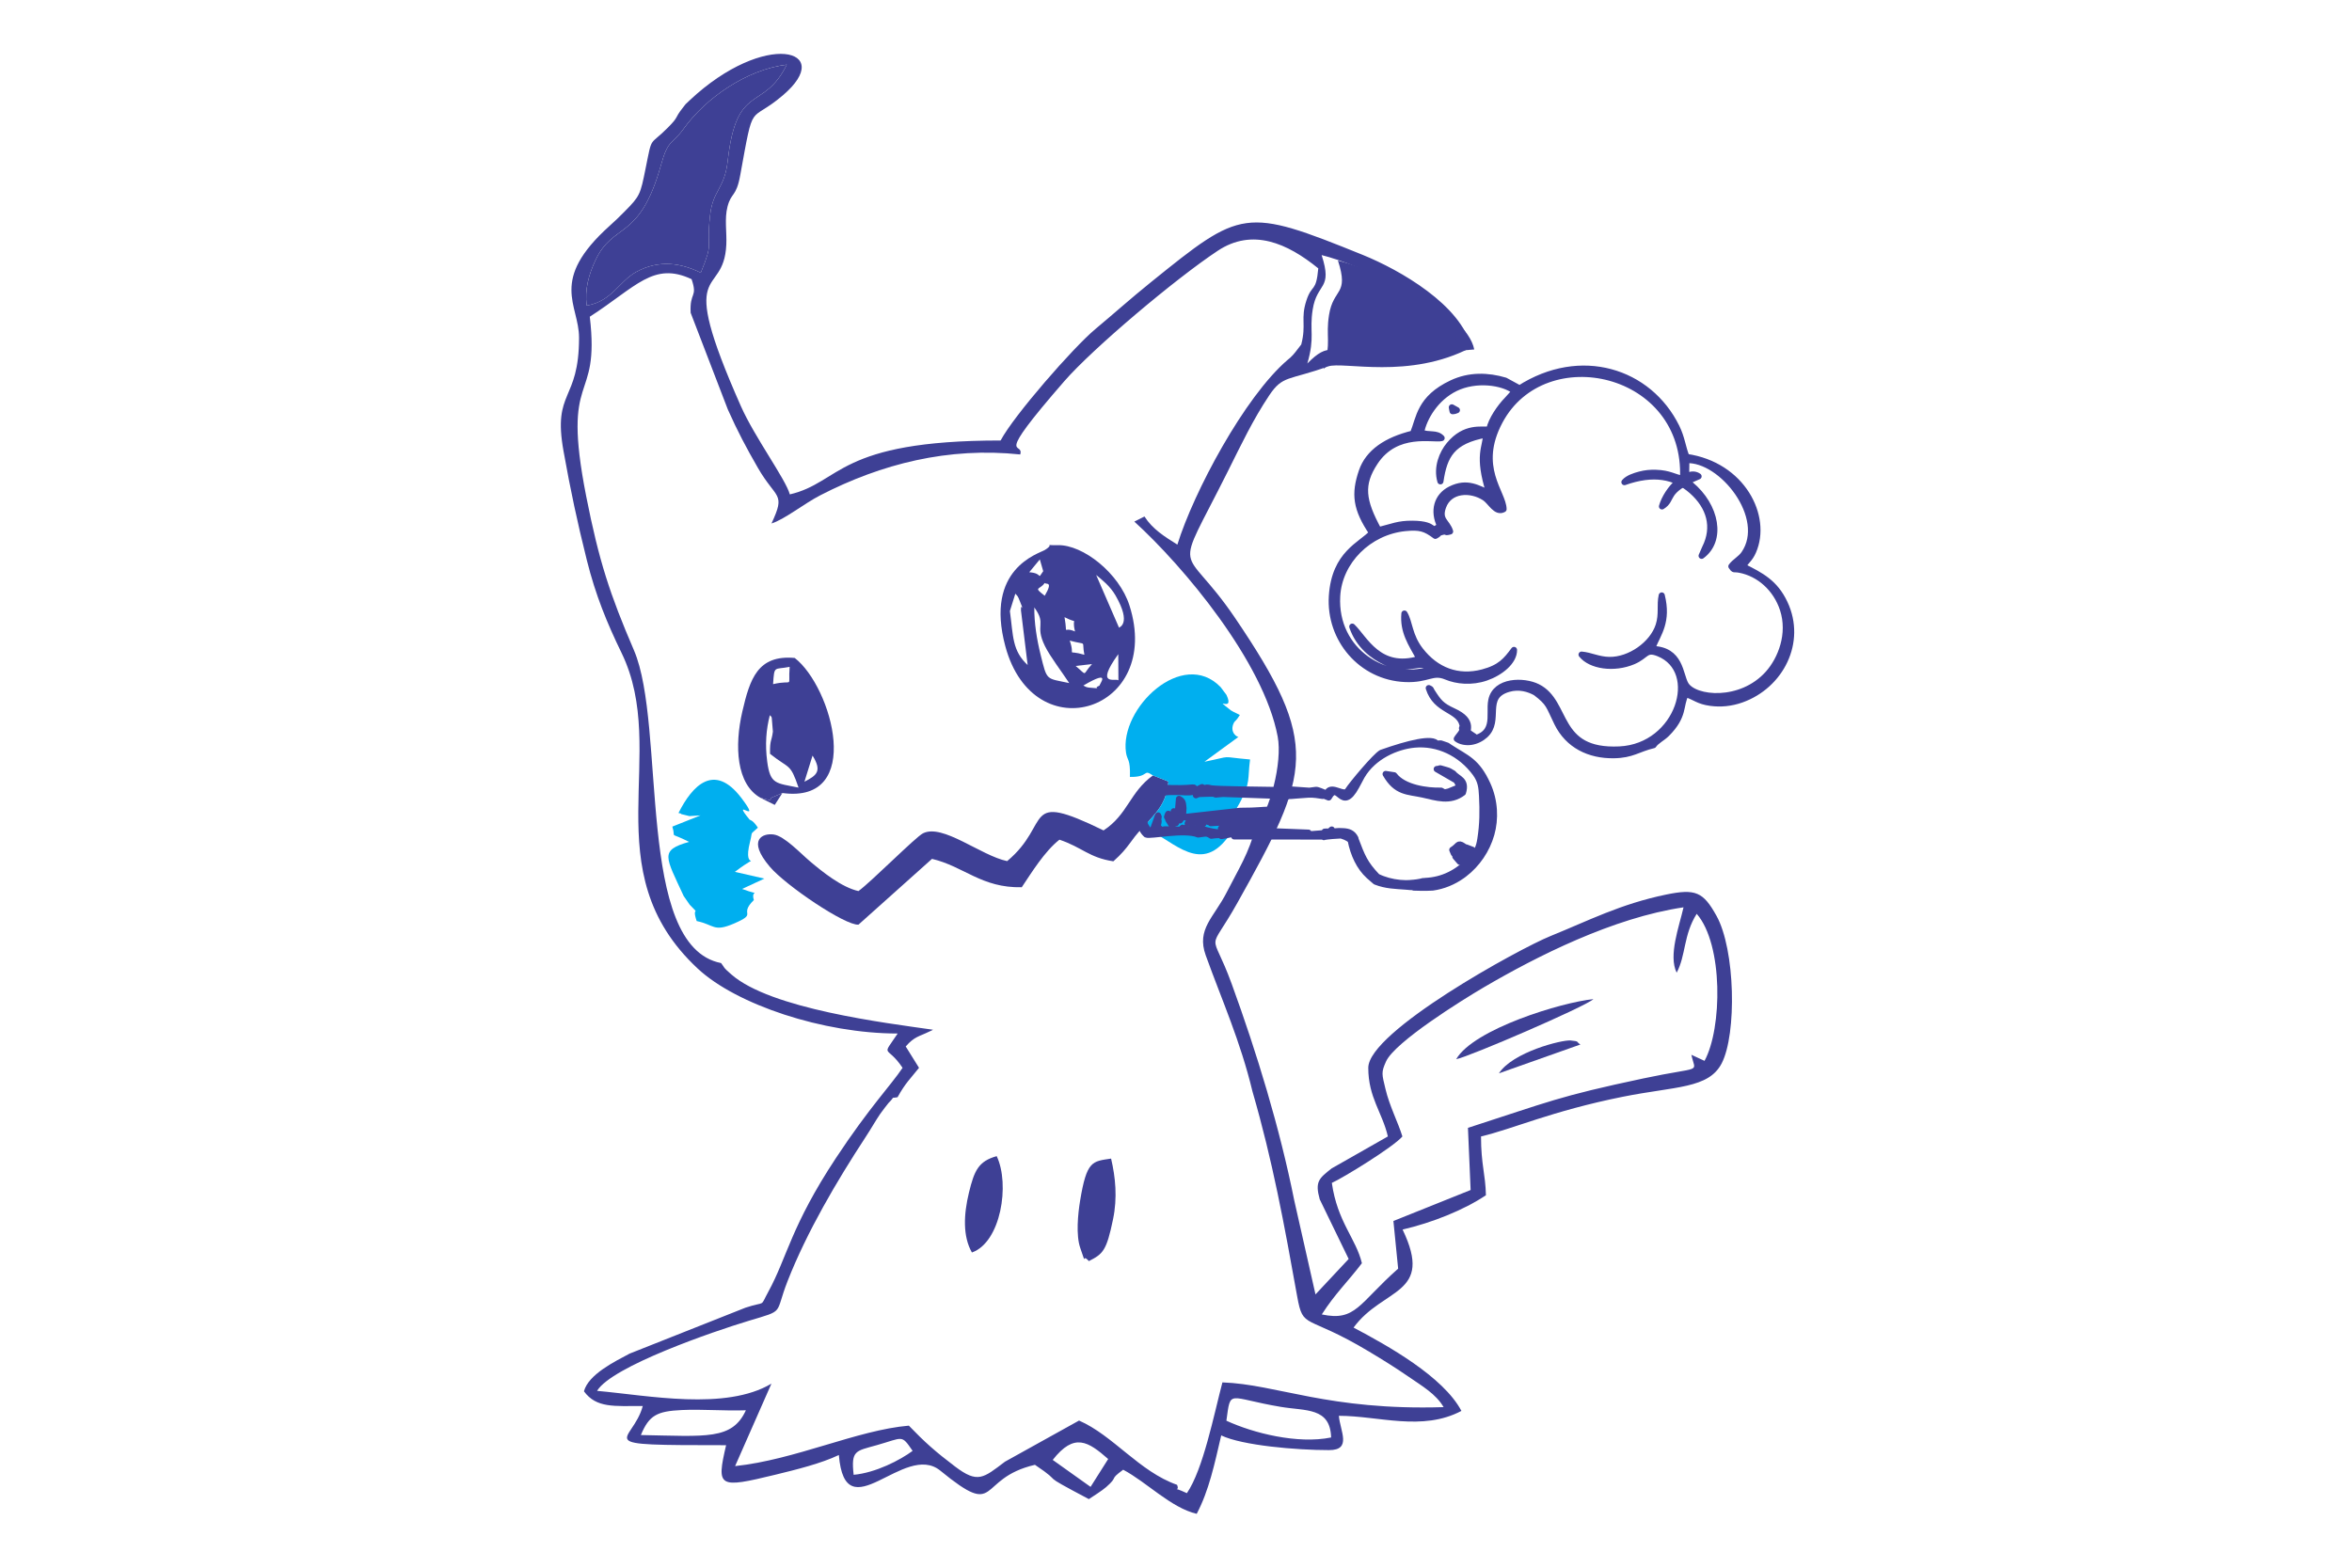 <?xml version="1.0" encoding="UTF-8"?>
<!DOCTYPE svg PUBLIC "-//W3C//DTD SVG 1.1//EN" "http://www.w3.org/Graphics/SVG/1.1/DTD/svg11.dtd">
<!-- Creator: CorelDRAW 2017 -->
<svg xmlns="http://www.w3.org/2000/svg" xml:space="preserve" width="50.8mm" height="33.867mm" version="1.1" style="shape-rendering:geometricPrecision; text-rendering:geometricPrecision; image-rendering:optimizeQuality; fill-rule:evenodd; clip-rule:evenodd"
viewBox="0 0 5079.98 3386.66"
 xmlns:xlink="http://www.w3.org/1999/xlink">
 <defs>
  <style type="text/css">
   <![CDATA[
    .str3 {stroke:#3E4095;stroke-width:13.22;stroke-linecap:round;stroke-linejoin:round;stroke-miterlimit:22.926}
    .str2 {stroke:#3E4095;stroke-width:13.22;stroke-linecap:round;stroke-linejoin:round;stroke-miterlimit:22.926}
    .str1 {stroke:#3E4095;stroke-width:13.22;stroke-linecap:round;stroke-linejoin:round;stroke-miterlimit:22.926}
    .str0 {stroke:#3E4095;stroke-width:13.22;stroke-linecap:round;stroke-linejoin:round;stroke-miterlimit:22.926}
    .str4 {stroke:#3E4095;stroke-width:13.44;stroke-linecap:round;stroke-linejoin:round;stroke-miterlimit:22.926}
    .str6 {stroke:#3E4095;stroke-width:13.44;stroke-linecap:round;stroke-linejoin:round;stroke-miterlimit:22.926}
    .str5 {stroke:#3E4095;stroke-width:13.44;stroke-linecap:round;stroke-linejoin:round;stroke-miterlimit:22.926}
    .str7 {stroke:#3E4095;stroke-width:13.44;stroke-linecap:round;stroke-linejoin:round;stroke-miterlimit:22.926}
    .fil0 {fill:none}
    .fil2 {fill:#00AFEF}
    .fil1 {fill:#3E4095}
    .fil3 {fill:#3E4095;fill-rule:nonzero}
   ]]>
  </style>
 </defs>
 <g id="Capa_x0020_1">
  <rect class="fil0" x="-0" width="5079.99" height="3386.66"/>
  <g id="_2254316693360">
   <g>
    <g>
     <g>
      <path class="fil0 str0" d="M3589.66 1093.99c10.07,-36.44 54.83,-82.74 79.04,-64.96 -77.19,32.06 -52.79,48.96 -79.04,64.96z"/>
      <path id="1" class="fil1" d="M3589.66 1093.99c10.07,-36.44 54.83,-82.74 79.04,-64.96 -77.19,32.06 -52.79,48.96 -79.04,64.96z"/>
     </g>
     <g>
      <path class="fil0 str1" d="M3216.65 927.69c4.05,-20.32 22.76,-47.84 38.73,-64.15l15.08 -16.7c0.89,-0.55 0.74,-1.31 1.02,-2 -25.94,-20.03 -84.03,-27.64 -128.12,-6.11 -42.92,20.96 -68.05,64.07 -74.13,95.59 17.59,7.16 33.14,-0.24 44.44,12 -17.98,4.57 -97.86,-17.81 -143.94,52.04 -31.97,48.46 -27.21,82.82 7.71,146.95 30.07,-7.49 42.48,-14.13 73.47,-13.87 56.76,0.48 34.14,22.42 59.55,4.87 -15.89,-32.37 -7.03,-64.47 22.27,-79.25 37.03,-18.68 60.58,-0.93 83.95,8.07 -26.45,-82.75 -7.18,-98.71 -7.01,-126.28 -73.85,13.43 -90.42,45.43 -98.58,100.95 -8.81,-30.35 4.08,-60.84 19.03,-78.81 34.33,-41.24 70.25,-31.21 86.53,-33.3zm354.67 682.07c-34.21,8.23 -45.85,21.14 -85.82,21.7 -52.66,0.74 -98.51,-21.23 -122.23,-69.57 -18.68,-38.08 -16.31,-42.72 -46.37,-65.62 -14.38,-7.98 -35.53,-14.96 -59.18,-7.9 -56.54,16.87 -15.07,67.73 -49.93,99.59 -8.05,7.36 -19.18,13.14 -31.12,14.78 -10.04,1.38 -22.44,-0.58 -30.23,-6.72 6.34,-10.37 15.92,-15.63 12.25,-30.63 -8.34,-34.08 -56.94,-28.5 -72.77,-78.9 7.04,3.95 1.68,-0.57 7.05,7.82 14.43,22.53 20.22,30.16 46.08,42 47.09,21.57 29.01,43.76 24.91,62.69 73.63,-6.8 50.32,-53.83 57.14,-86.45 8.99,-43.05 69.95,-43.57 100.01,-28.46 67.05,33.71 36.93,141.64 176.81,134.96 128.17,-6.12 178.19,-170.13 84.35,-207.62 -28.25,-11.28 -25.51,4.99 -54.81,17.37 -41.65,17.61 -92.15,9.94 -111.5,-14.62 19.38,1.63 36.28,11.09 59.73,11.51 44.66,0.79 93.65,-33.88 106.74,-74.5 7.97,-24.7 1.91,-44.05 6.69,-64.81 14.15,56.3 -7.94,82.39 -19.46,110.9 -0.26,0.64 -0.61,1.8 -0.81,2.34 -0.21,0.54 -0.56,1.58 -0.8,2.38 62.56,1.14 59.97,55.43 72.75,76.86 19.02,31.89 119.29,42.13 178.05,-23.53 27.66,-30.9 49.46,-85.77 32.01,-139.11 -14.62,-44.67 -50.85,-77.47 -93.88,-85.52 -13.28,-2.48 -10.87,2.35 -17.46,-7.19 7.06,-10.02 19.72,-15.89 27.42,-27.04 53.76,-77.8 -47.8,-206.34 -124.94,-202.53 1.16,16.65 -3.93,41.69 9.06,52.44 57.03,47.17 69.5,121.27 24.19,154.33l7.26 -16.65c23,-45.47 10.09,-89.56 -28.36,-123.59 -36.72,-32.49 -83.24,-41 -145.62,-18.93 7.21,-8.7 22.2,-13.52 33.22,-16.39 11.76,-3.06 22.1,-4.09 34.5,-3.73 30.18,0.87 39.52,9.96 58.93,12.92 10.84,-235.56 -299.51,-305.01 -395.91,-124.41 -53.15,99.57 7.82,154.49 8.22,190.04 -16.5,9.24 -27.7,-16.22 -40.59,-24.67 -30.56,-20.03 -76.76,-18 -90.1,19.61 -10.33,29.09 8.68,31.79 15.24,53.17 -16,4.22 -2.31,-2.55 -16.57,0.85 -11.32,2.69 -4.42,2.91 -15.31,8.65 -21.47,-16.05 -33.04,-20 -65.2,-16.78 -78.38,7.87 -142.65,71.31 -146.84,147.1 -6.61,119.79 106.42,188.6 201.75,157.99 -17.81,-25.21 -45.39,8.81 -96.74,-15.25 -27.33,-12.81 -58.7,-36.25 -72.39,-76.93 26.57,25.38 57.52,96.41 145.46,69.58 -18.67,-33.67 -36.3,-58.95 -32.84,-97.83 11.43,18.41 9.96,47.8 34.48,79.4 33.76,43.52 80.92,61.8 134.52,47.7 37.9,-9.98 50.66,-25.54 67.68,-48.52 0.37,25.26 -29.52,49.19 -60.36,59.84 -31.3,10.8 -63.44,7.34 -86.01,-2.13 -29.95,-12.58 -39.35,7.18 -88.47,5.11 -95.23,-4.02 -164.54,-86.51 -158.49,-179.35 5.99,-92.08 63.45,-110.43 86.8,-136.39 -35.01,-51.75 -38.86,-84.03 -22.14,-132.92 14,-40.93 52.91,-67.53 110.47,-81.52 13.98,-33.65 13.89,-75.95 83.95,-108.99 37.87,-17.87 77.96,-16.58 115.25,-5.52l26.62 14.49c0.56,0.38 1.58,1.02 2.04,1.33 0.47,0.31 1.36,0.92 2.07,1.33 131.8,-84.59 279.45,-37.75 339.17,83.09 11.96,24.21 13.12,43.8 21.65,64.65 120.61,17.38 177.01,128.81 143.89,204.26 -7.45,16.97 -14.61,19.3 -21.96,32.36 38.74,19.51 69.05,34.65 90.06,79.26 39.61,84.09 -8.57,178.15 -93.24,208.27 -22.86,8.13 -45.19,9.96 -66.37,7.15 -26.68,-3.53 -32.89,-11.99 -53.9,-19.13 -13.22,25.58 -2.08,46.81 -41.13,85.95 -8.98,9 -22.93,15.67 -28.62,24.58z"/>
      <path id="1" class="fil1" d="M3216.65 927.69c4.05,-20.32 22.76,-47.84 38.73,-64.15l15.08 -16.7c0.89,-0.55 0.74,-1.31 1.02,-2 -25.94,-20.03 -84.03,-27.64 -128.12,-6.11 -42.92,20.96 -68.05,64.07 -74.13,95.59 17.59,7.16 33.14,-0.24 44.44,12 -17.98,4.57 -97.86,-17.81 -143.94,52.04 -31.97,48.46 -27.21,82.82 7.71,146.95 30.07,-7.49 42.48,-14.13 73.47,-13.87 56.76,0.48 34.14,22.42 59.55,4.87 -15.89,-32.37 -7.03,-64.47 22.27,-79.25 37.03,-18.68 60.58,-0.93 83.95,8.07 -26.45,-82.75 -7.18,-98.71 -7.01,-126.28 -73.85,13.43 -90.42,45.43 -98.58,100.95 -8.81,-30.35 4.08,-60.84 19.03,-78.81 34.33,-41.24 70.25,-31.21 86.53,-33.3zm354.67 682.07c-34.21,8.23 -45.85,21.14 -85.82,21.7 -52.66,0.74 -98.51,-21.23 -122.23,-69.57 -18.68,-38.08 -16.31,-42.72 -46.37,-65.62 -14.38,-7.98 -35.53,-14.96 -59.18,-7.9 -56.54,16.87 -15.07,67.73 -49.93,99.59 -8.05,7.36 -19.18,13.14 -31.12,14.78 -10.04,1.38 -22.44,-0.58 -30.23,-6.72 6.34,-10.37 15.92,-15.63 12.25,-30.63 -8.34,-34.08 -56.94,-28.5 -72.77,-78.9 7.04,3.95 1.68,-0.57 7.05,7.82 14.43,22.53 20.22,30.16 46.08,42 47.09,21.57 29.01,43.76 24.91,62.69 73.63,-6.8 50.32,-53.83 57.14,-86.45 8.99,-43.05 69.95,-43.57 100.01,-28.46 67.05,33.71 36.93,141.64 176.81,134.96 128.17,-6.12 178.19,-170.13 84.35,-207.62 -28.25,-11.28 -25.51,4.99 -54.81,17.37 -41.65,17.61 -92.15,9.94 -111.5,-14.62 19.38,1.63 36.28,11.09 59.73,11.51 44.66,0.79 93.65,-33.88 106.74,-74.5 7.97,-24.7 1.91,-44.05 6.69,-64.81 14.15,56.3 -7.94,82.39 -19.46,110.9 -0.26,0.64 -0.61,1.8 -0.81,2.34 -0.21,0.54 -0.56,1.58 -0.8,2.38 62.56,1.14 59.97,55.43 72.75,76.86 19.02,31.89 119.29,42.13 178.05,-23.53 27.66,-30.9 49.46,-85.77 32.01,-139.11 -14.62,-44.67 -50.85,-77.47 -93.88,-85.52 -13.28,-2.48 -10.87,2.35 -17.46,-7.19 7.06,-10.02 19.72,-15.89 27.42,-27.04 53.76,-77.8 -47.8,-206.34 -124.94,-202.53 1.16,16.65 -3.93,41.69 9.06,52.44 57.03,47.17 69.5,121.27 24.19,154.33l7.26 -16.65c23,-45.47 10.09,-89.56 -28.36,-123.59 -36.72,-32.49 -83.24,-41 -145.62,-18.93 7.21,-8.7 22.2,-13.52 33.22,-16.39 11.76,-3.06 22.1,-4.09 34.5,-3.73 30.18,0.87 39.52,9.96 58.93,12.92 10.84,-235.56 -299.51,-305.01 -395.91,-124.41 -53.15,99.57 7.82,154.49 8.22,190.04 -16.5,9.24 -27.7,-16.22 -40.59,-24.67 -30.56,-20.03 -76.76,-18 -90.1,19.61 -10.33,29.09 8.68,31.79 15.24,53.17 -16,4.22 -2.31,-2.55 -16.57,0.85 -11.32,2.69 -4.42,2.91 -15.31,8.65 -21.47,-16.05 -33.04,-20 -65.2,-16.78 -78.38,7.87 -142.65,71.31 -146.84,147.1 -6.61,119.79 106.42,188.6 201.75,157.99 -17.81,-25.21 -45.39,8.81 -96.74,-15.25 -27.33,-12.81 -58.7,-36.25 -72.39,-76.93 26.57,25.38 57.52,96.41 145.46,69.58 -18.67,-33.67 -36.3,-58.95 -32.84,-97.83 11.43,18.41 9.96,47.8 34.48,79.4 33.76,43.52 80.92,61.8 134.52,47.7 37.9,-9.98 50.66,-25.54 67.68,-48.52 0.37,25.26 -29.52,49.19 -60.36,59.84 -31.3,10.8 -63.44,7.34 -86.01,-2.13 -29.95,-12.58 -39.35,7.18 -88.47,5.11 -95.23,-4.02 -164.54,-86.51 -158.49,-179.35 5.99,-92.08 63.45,-110.43 86.8,-136.39 -35.01,-51.75 -38.86,-84.03 -22.14,-132.92 14,-40.93 52.91,-67.53 110.47,-81.52 13.98,-33.65 13.89,-75.95 83.95,-108.99 37.87,-17.87 77.96,-16.58 115.25,-5.52l26.62 14.49c0.56,0.38 1.58,1.02 2.04,1.33 0.47,0.31 1.36,0.92 2.07,1.33 131.8,-84.59 279.45,-37.75 339.17,83.09 11.96,24.21 13.12,43.8 21.65,64.65 120.61,17.38 177.01,128.81 143.89,204.26 -7.45,16.97 -14.61,19.3 -21.96,32.36 38.74,19.51 69.05,34.65 90.06,79.26 39.61,84.09 -8.57,178.15 -93.24,208.27 -22.86,8.13 -45.19,9.96 -66.37,7.15 -26.68,-3.53 -32.89,-11.99 -53.9,-19.13 -13.22,25.58 -2.08,46.81 -41.13,85.95 -8.98,9 -22.93,15.67 -28.62,24.58z"/>
     </g>
     <g>
      <path class="fil0 str2" d="M3174.4 1584.48c-53.39,-36.01 41.98,28.31 0,0z"/>
      <path id="1" class="fil1" d="M3174.4 1584.48c-53.39,-36.01 41.98,28.31 0,0z"/>
     </g>
    </g>
    <g>
     <path class="fil0 str3" d="M3135.78 879.99c0.14,2.44 1.25,5.59 1.56,8.29 4.02,-0.12 6.16,-0.91 9.32,-2.26l-10.88 -6.03z"/>
     <path id="1" class="fil1" d="M3135.78 879.99c0.14,2.44 1.25,5.59 1.56,8.29 4.02,-0.12 6.16,-0.91 9.32,-2.26l-10.88 -6.03z"/>
    </g>
   </g>
   <path class="fil1" d="M1642.84 1723.63l30.49 15.21 16.47 -25.7 -23.73 10.16c-0.24,-1.39 -1.67,3.69 -2.47,5.48l-20.76 -5.15z"/>
   <path class="fil1" d="M2351.78 2724.32c30.76,-15.6 38.12,-22.34 52.21,-90.26 9.72,-46.8 5.28,-90.69 -4.2,-131.18 -40.44,6.14 -52.61,3.94 -66.92,91.01 -4.67,28.47 -9.28,74.25 0.35,102.1 15.45,44.7 1.64,9.03 18.56,28.33z"/>
   <path class="fil1" d="M2099.18 2705.73c62.58,-21.95 82.5,-147.31 53.55,-208.13 -39.43,11 -48.35,31 -59.94,78.79 -11.55,47.6 -13.45,94.36 6.39,129.34z"/>
   <path class="fil1" d="M1737.45 1688.75l17.53 -56.49c21.22,34.13 8.87,42.73 -17.53,56.49zm-74.26 -60.25c42.29,33.69 43.2,19.06 61.58,72.98 -48.5,-10.02 -61.08,-6.38 -67.65,-55.91 -4.98,-37.5 -2.29,-69.87 5.64,-100.62 1.4,2.07 3.95,2.72 4.16,6.25l2.42 29.23c-2.72,21.87 -6.76,17.04 -6.15,48.07zm42.35 -187.92c-3.94,48.78 10.76,26.43 -35.8,37.37 2.8,-41.64 1.92,-30.54 35.8,-37.37zm-62.7 283.05l20.76 5.15c0.8,-1.79 2.23,-6.87 2.47,-5.48l23.73 -10.16c177.76,24.15 107.86,-228.9 26.72,-291.77 -79.97,-7.13 -96.78,45.02 -113.15,115.64 -17.23,74.33 -13.16,157.36 39.47,186.62z"/>
   <path class="fil1" d="M3145.13 2288.14c27.06,-4.83 278.65,-113.28 296.43,-129.76 -68.46,6.8 -258.47,64.49 -296.43,129.76z"/>
   <path class="fil1" d="M3413.49 2256.38c-9.82,-5.48 -0.72,-6.9 -21.24,-8.68 -19,-1.65 -125.21,25.22 -154.73,70.96l175.97 -62.28z"/>
   <path class="fil1" d="M1267.04 660.16c54.52,-9.03 70.34,-52.76 107.35,-72.88 50.37,-27.39 97.86,-18.41 139.18,1.89 28.86,-70.57 11.27,-44.66 20.13,-124.29 6.1,-54.84 31.25,-56.3 38.07,-117.39 19.13,-171.39 76.78,-104.63 127.6,-207.9 -87.42,10.83 -175.55,72.79 -222.58,138.22 -25.55,35.56 -33.37,21.89 -49.11,78.42 -46.25,166.21 -103.21,122.31 -142.25,207.36 -13.89,30.27 -22.59,61.02 -18.39,96.57z"/>
   <path class="fil1" d="M2858.93 797.03c47.46,-48.2 52.05,-22.78 131.6,-26.33l193.64 -15.77c-17.29,-85.17 -214.31,-172.33 -294.4,-192.04 24.57,75.56 -9.94,58.37 -19.29,117.67 -7.46,47.36 5.32,58.02 -11.55,116.47z"/>
   <path class="fil1" d="M2273.72 3153.81c46.72,-59.59 76.5,-39.81 119.79,-1.94l-38.03 60.18 -81.76 -58.24zm-429.96 32.15c-5.91,-53.22 4.15,-51.09 50.09,-64.05 57.59,-16.26 52.55,-23.62 77.25,12.38 -26.77,19.81 -79.52,47.33 -127.34,51.67zm805.06 -116.85c9.67,-69.77 1.78,-49.31 117.61,-29.88 53.89,9.04 106.74,0.78 108.59,66.09 -72.25,14.82 -168.36,-9.44 -226.2,-36.21zm-1264.62 30.99c17.81,-43.12 35.23,-51.5 88.49,-54.04 43.51,-2.09 91.96,2.2 138.33,0.53 -29.78,64.68 -85.37,55.99 -226.82,53.51zm2268.96 -821.45c8.69,41.28 26.27,23.47 -103.41,50.95 -185.26,39.25 -203.78,50.32 -379.19,106.89l5.79 134.25 -166.78 66.94 10.22 102.95c-85.16,75.3 -91.45,114.63 -164.91,98.9 29.15,-45.52 55.52,-69.75 86.63,-110.65 -12.54,-53.05 -52.9,-88.93 -64.93,-173.47 24.53,-11.02 133.1,-77.66 152.41,-100.38 -9.38,-30.44 -27.82,-65.6 -36.55,-102.48 -7.64,-32.3 -9.7,-35.41 1.22,-59.53 19.05,-42.13 164.49,-132.77 211.25,-160.17 114.31,-66.96 279.38,-150.46 431.26,-172.77 -9.52,41.96 -33.04,104.04 -14.82,141.19 20.13,-37.46 14.49,-81.74 43.3,-127.19 57.7,66.32 55.16,247.68 16.88,317.65l-28.37 -13.08zm-842.63 -1534.48c-10.49,13.42 -15.02,20.43 -23.6,28.37 -1.61,1.49 -4.11,3.43 -5.79,4.86 -93.22,79.75 -203.08,285.92 -238.19,399.12 -28.01,-17.5 -53.78,-33.61 -71.03,-60.75l-21.91 11.02c106.36,96.74 279.36,303.35 309.62,464.45 10.52,56.02 -16.85,161.4 -48.53,196.82 -12.24,53 -37.09,91.23 -61.25,138.97 -27.9,55.1 -66.17,79.8 -45.65,136.75 35.47,98.4 74.46,184.11 100.97,294.09 43.62,150.23 68.35,285.93 96.65,443.25 13.01,72.36 17.74,36.28 154.69,118.39 30.07,18.02 57.61,35.15 84.22,53.5 31.13,21.46 60.59,38.25 77.29,66.81 -249.73,7.62 -359.37,-49.25 -477.77,-53.46 -18.41,69.93 -41.59,188.01 -76.72,239.3 -38.44,-17.82 -13.67,0.35 -21.23,-18.02 -81.4,-28.53 -137.89,-106.59 -211.7,-138.84l-160.07 88.91c-46.83,35.5 -58.74,47.47 -107.65,10.46 -42.36,-32.06 -65.16,-52.26 -99.9,-88.37 -111.81,9.59 -245.39,73.72 -375.25,87.38l78.45 -178.11c-99.36,59.02 -266.08,25.42 -376.64,15.57 32.24,-53.02 251.52,-128.44 327.65,-151.33 79.48,-23.88 55.23,-12.52 83.76,-85.45 41.83,-106.9 107.19,-217.49 167.17,-309.2 15.22,-23.27 21.83,-35.82 33.08,-52.45 2.92,-4.31 16.89,-22.5 17.87,-23.46 15.96,-15.58 2.42,-9.33 19.57,-12.48 16.58,-30.21 27.54,-39.87 46.32,-63.47l-28.75 -46.17c19.16,-21.89 28.65,-21.13 51.6,-32.48 1.62,-0.8 5.16,-2.08 7.43,-3.65 -102.78,-14.72 -350.82,-44.9 -435.73,-119.53 -19.93,-17.52 -12,-11.52 -22.04,-24.49 -186.08,-36.35 -117.5,-511.24 -188.27,-675.86 -51.84,-120.57 -75.45,-192.39 -103.02,-332.21 -54.79,-277.87 30.52,-194.17 7.69,-388.23 99.89,-64.34 137.28,-119.88 219.85,-81.1 13.72,40.63 -4.52,26.49 -1.99,72.66l80.26 208.73c21.08,47.31 39.39,81.82 64.74,125.86 39.85,69.22 61.04,53.15 29.56,120.49 27.38,-8.25 70.64,-42.98 105.34,-60.85 132.59,-68.28 277.06,-104.56 431.92,-88.23 9,-30.96 -61.79,22.38 94.81,-157.82 61.88,-71.2 240.32,-221.67 331.84,-282.23 75.03,-49.64 150.29,-16.28 217.1,38.07 -4.71,52.93 -13.75,32.87 -25.63,69.27 -13.06,40.01 0.15,51.46 -11.14,95.14zm13.15 41.03c16.86,-58.45 4.09,-69.11 11.55,-116.47 9.35,-59.3 43.86,-42.11 19.29,-117.67 80.09,19.71 277.11,106.87 294.4,192.04l-193.64 15.77c-79.55,3.55 -84.14,-21.87 -131.6,26.33zm-1556.64 -125.04c-4.2,-35.55 4.5,-66.3 18.39,-96.57 39.04,-85.05 96,-41.15 142.25,-207.36 15.74,-56.53 23.56,-42.86 49.11,-78.42 47.03,-65.43 135.16,-127.39 222.58,-138.22 -50.82,103.27 -108.47,36.51 -127.6,207.9 -6.82,61.09 -31.97,62.55 -38.07,117.39 -8.86,79.63 8.73,53.72 -20.13,124.29 -41.32,-20.3 -88.81,-29.28 -139.18,-1.89 -37.01,20.12 -52.83,63.85 -107.35,72.88zm-16.38 69.08c0,139.4 -57.24,112.79 -33.57,245.04 15.5,86.65 29.76,153.19 50.38,235.77 19,76.09 43.75,136.13 74.95,200.32 105.36,216.76 -63.73,469.62 164.79,682.24 83.61,77.79 270.88,140.08 431.65,140.08 -36.37,54.31 -24,22.46 10.59,74.11 -25.59,38.21 -71.4,85.02 -143.94,194.87 -97.34,147.4 -105.47,214.68 -145.77,288.33 -19.68,35.97 -3.39,19.6 -49.7,35l-250.19 99.19c-32.76,17.46 -88.88,44.98 -98.6,81.4 26.86,36.65 65.45,31.76 127.05,31.76 -22.05,82.57 -123.61,84.7 179.99,84.7 -21.31,91.48 -16.59,93.62 106.12,63.8 45.57,-11.08 99.56,-24.47 137.4,-42.62 13.97,167.87 141.01,-30.09 219.15,33.81 130.16,106.43 76.35,17.18 204.35,-12.64 69.46,46.51 -1.74,11.56 116.47,74.12 7.87,-5.28 28.57,-18.25 37.45,-26.07 28.2,-24.83 4.56,-13.94 36.66,-37.46 51.04,27.01 103.33,82.36 158.82,95.29 26.47,-50.04 38.58,-107.76 52.94,-169.4 45.32,21.74 162.07,31.76 232.93,31.76 49.87,0 23.92,-41.02 21.17,-74.11 85.77,0 179.96,34.24 264.69,-10.59 -39.26,-74.19 -159.06,-140.91 -232.93,-179.99 63.99,-87.34 174.2,-69.38 105.88,-211.76 64.16,-14.94 132.34,-42.2 179.99,-74.11 -1.03,-46.16 -10.59,-66.27 -10.59,-127.05 67.75,-15.78 152,-54.74 306.05,-85.7 113.62,-22.83 185.31,-17.27 213.72,-72.15 32.91,-63.59 29.52,-245.64 -11.26,-318.9 -28.67,-51.5 -45.12,-58.91 -108.91,-45.72 -98.55,20.36 -167.09,56.19 -249.99,89.76 -67.12,27.18 -393.12,206.14 -393.12,284.48 0,63.98 30.24,96.27 42.35,148.23l-121.49 69.09c-27.01,21.43 -36.5,28.1 -25.73,66.74l62.52 128.86 -71.65 76.58 -45.8 -202.65c-31.28,-156.5 -80.9,-319.25 -135.22,-468.28 -45.1,-123.72 -52.67,-58.78 12.48,-175.22 158.07,-282.52 181.07,-340.54 -5.32,-615.43 -115.81,-170.8 -135.84,-75.69 -15.66,-316.09 29.91,-59.82 54.2,-111.47 89.6,-164.5 29.25,-43.82 41.35,-31.7 127.09,-62.52 32.25,-11.59 175.68,29.44 309.17,-41.2 -21.22,-91.05 -153.5,-167.03 -234.32,-199.78 -255.37,-103.47 -261.61,-99.04 -457.22,58.8 -45.35,36.6 -75.76,64.28 -120.59,101.75 -47.52,39.73 -175.86,186.67 -204.29,240.4 -353.27,0 -344.13,90.57 -455.27,116.46 -8.65,-32.41 -75.95,-123.42 -105.75,-190.7 -143.07,-323.05 -37.2,-227.48 -31.43,-348.81 1.29,-27.23 -4.23,-55.82 2.58,-82.12 8.19,-31.63 18.73,-19.8 27.46,-67.82 30.41,-167.17 17.46,-109.12 92.07,-172.63 116.68,-99.33 -38.36,-142.1 -201.12,10.64 -12.23,11.48 -6.82,5.89 -15.21,16.54 -19.11,24.26 -6.99,17.26 -31.77,42.35 -41.29,41.79 -33.45,14.88 -48.48,89.16 -11.27,55.7 -11.94,58.75 -45.27,92.37 -12.6,12.72 -19.57,19.44 -32.48,31.04 -131.52,118.21 -65.87,169.7 -65.87,241.18z"/>
   <path class="fil1" d="M2467.73 1788.37c27.86,-30.9 52.1,-51.64 55.89,-100.17l-33.47 -13.03c-50.5,36.52 -53.85,84.13 -106.61,118.75 -178.84,-87 -109.83,-15.73 -208.24,66.33 -57.04,-12.02 -139.21,-81.39 -181.69,-60.1 -16.02,8.03 -110.24,103.24 -139.45,124.83 -36.78,-8.25 -78.59,-42.25 -104.54,-64.15 -20.69,-17.45 -55.22,-54.63 -78.36,-58.05 -23.01,-3.41 -59.12,10.21 -8.31,69.88 34.46,40.49 162.45,126.89 191.21,124.85l158.81 -142.13c69.31,16.37 107.03,63.19 193.89,61.28 21.48,-32.04 49.51,-77.77 81.39,-102.72 49.43,16.69 63.76,38.76 116.47,46.73 35.4,-31.58 36.13,-44.91 63.01,-72.3z"/>
   <path class="fil2" d="M2490.15 1675.17l33.47 13.03c-3.79,48.53 -28.03,69.27 -55.89,100.17 57.44,16.65 116.43,100.41 177.91,28.34 25.46,-29.84 11.44,-13.08 16.05,-37.64 6.16,-32.78 3.28,-21.13 15.97,-44.66 23.96,-44.43 16.57,-50.65 22.28,-93.74 -70.23,-6.17 -32.21,-8.51 -98.53,4.91l74.18 -54.23c-1.05,3.36 -22.12,-8.85 -10.12,-30.89 1.57,-2.89 4.7,-3.19 12.44,-15.97l-13.4 -6.54c-0.79,-0.51 -4.62,-2.37 -5.44,-3.01 -44.33,-34.64 9.21,7.34 -10.09,-33.75l-12.61 -16.85c-82.15,-85.06 -218.85,45.76 -204.33,141.65 2.63,17.38 9.56,12.51 8.44,52.36 42.87,0.83 27.12,-18.29 49.67,-3.18z"/>
   <path class="fil1" d="M2339.86 1480.96c64.13,-37.74 33.13,-1.3 35.15,0 -18.53,7.47 11.55,6.5 -14.97,5.11 -15.46,-0.8 -13.86,-2.33 -20.18,-5.11zm-16.56 -42.35l35.29 -3.99c-22.24,23.68 -8.43,26.59 -35.29,3.99zm92.31 31.1c-5.89,-5.52 -51.72,15.01 -0.31,-56.57l0.31 56.57zm-105.14 -85.87c39.83,11.08 24.93,-2.79 31.62,30.62 -42.57,-12.37 -18.34,7.96 -31.62,-30.62zm-76.53 -71.63c27.49,37.43 0.13,37.01 22.93,83.35 11.4,23.19 36.31,55.3 52.5,80.04 -50.64,-10.95 -47.52,-3.47 -61.93,-61.78 -7.91,-31.99 -13.83,-68.02 -13.5,-101.61zm-52.71 7.79l11.73 -37.49c4.76,5.72 4.7,2.83 10.67,18.44 11.83,30.96 0.51,-3.83 1.51,17.69l14.44 118c-33.47,-31.03 -31.03,-61.94 -38.35,-116.64zm117.97 13.25c33.7,17.18 14.09,-4.23 22.68,30.86 -28.6,-12.2 -14.92,13.09 -22.68,-30.86zm-42.71 -73.97c2.25,4.27 19.3,-5.34 0,27.71 -25.96,-19.96 -11,-11.67 0,-27.71zm160.46 96.68l-49.41 -113.87c12.39,10.36 30.03,23.69 41.94,44.46 35.67,62.23 7.11,68.56 7.47,69.41zm-171.09 -147.49l7.34 25.4c-14.67,20.73 1.62,4.52 -30.16,2.29l22.82 -27.69zm10.77 -20.33c-12.96,8.02 -130.7,39.81 -85.16,208.26 61.88,228.86 340.73,139.3 268,-88.42 -22.24,-69.62 -100.12,-131.58 -154.92,-130.32 -36.4,0.83 -2.59,-5.19 -27.92,10.48z"/>
   <path class="fil2" d="M1465.5 1756.24c1.72,1.18 5.07,0.1 5.79,2.37l17.76 4.38c0.36,0.03 20.71,-1.44 23.9,-1.54l-60.77 24.24c8.88,28.47 -10.54,9.51 36.15,32.96 -64.17,18.3 -50.94,31.66 -11.69,116.96l12.95 18.74c25.15,26.26 3.14,0.06 15.18,35.41 37.96,7.82 36.18,24.31 79.55,5.75 55.34,-23.69 9.28,-17.19 43.9,-51.13 -8.09,-26.24 21.51,-6.7 -25.36,-24l48.07 -22.34 -63.7 -14.61c65.98,-49.8 14.19,7.63 32.85,-65.49 6.26,-24.53 -1.6,-12.6 16.82,-29.94 -11.04,-17.02 -17.16,-16.47 -17.84,-17.31 -43.64,-53.28 30.2,16.68 -17.38,-46.34 -58.87,-77.97 -106.38,-27.47 -136.18,31.89z"/>
   <g>
    <path class="fil0 str4" d="M2643.55 1777.5l14.58 -4.09c-23.75,6.18 -28.65,-6.06 -48.46,2.12 -3.06,-9.07 -1.04,-8.34 -6.25,-0.33 -9.11,-6.71 1.4,-8.31 -12.7,-1.05 -11.07,-7.42 2.19,-4.83 -9.07,0.2l-11.58 -5.66c-8.13,-3.1 -1.96,-0.26 -11.6,-3.62l120.04 -13.42c9.71,-0.33 14.03,-0.12 24.89,-0.4 20.52,-0.53 34.77,-3.57 49.12,-0.16 -26.89,44.64 -57.72,30.93 -108.97,26.41zm71.34 16.23c-1.45,0.05 -5.13,0.59 -6.05,0.49 -10.59,-1.08 -1.96,1.49 -12.56,-2.64 20.75,-4.83 22.91,-4.28 18.61,2.15zm-166.17 -21.61c1.54,-5.29 2.42,-4.63 2.97,-11.18 1.14,-13.77 1.26,-3.59 -1.05,-12.25l-10.61 29.33 2.34 -15.4c0.2,-0.88 0.61,-2.11 0.81,-2.99 0.19,-0.88 0.59,-2.11 0.76,-2.99l2.56 -30.79c8.44,5.03 8.22,7.38 9.52,19.8l-0.95 15.72c-0.27,0.84 -0.84,2.06 -1.18,2.84 -0.71,1.65 -4.08,6.46 -5.17,7.91zm-16.72 12.28l-8.85 -14.01 0.24 -12.29 6.04 15.64 5.81 -21.13c0.15,1 -0.23,1.78 0.35,3.01 0.58,1.21 0.24,2.39 0.21,2.97l-3.8 25.81zm-9.57 -24.6l-1.69 5.06 1.69 -5.06zm54.76 19.27l-11.92 -0.36c1.05,-0.52 2.02,-2.41 3.21,-1.43 1.06,0.89 2.51,-0.65 3.09,-0.55l5.62 2.34zm21.66 0.71l-12.07 -0.75c12.36,-5.45 4.01,-4.46 12.07,0.75zm36.58 -2.81l-20.35 1.29 20.35 -1.29zm30.12 15.39l-24.81 -2.58c-0.79,-0.04 -2.36,0 -3.53,-0.12 13.63,-1.34 17.32,-4.9 28.34,2.7zm21.79 0.66c-11.04,3.1 -5.11,2.45 -12.93,-1.8l10.28 -0.4c0.65,0.26 1.8,1.43 2.65,2.2z"/>
    <path id="1" class="fil1" d="M2643.55 1777.5l14.58 -4.09c-23.75,6.18 -28.65,-6.06 -48.46,2.12 -3.06,-9.07 -1.04,-8.34 -6.25,-0.33 -9.11,-6.71 1.4,-8.31 -12.7,-1.05 -11.07,-7.42 2.19,-4.83 -9.07,0.2l-11.58 -5.66c-8.13,-3.1 -1.96,-0.26 -11.6,-3.62l120.04 -13.42c9.71,-0.33 14.03,-0.12 24.89,-0.4 20.52,-0.53 34.77,-3.57 49.12,-0.16 -26.89,44.64 -57.72,30.93 -108.97,26.41zm71.34 16.23c-1.45,0.05 -5.13,0.59 -6.05,0.49 -10.59,-1.08 -1.96,1.49 -12.56,-2.64 20.75,-4.83 22.91,-4.28 18.61,2.15zm-166.17 -21.61c1.54,-5.29 2.42,-4.63 2.97,-11.18 1.14,-13.77 1.26,-3.59 -1.05,-12.25l-10.61 29.33 2.34 -15.4c0.2,-0.88 0.61,-2.11 0.81,-2.99 0.19,-0.88 0.59,-2.11 0.76,-2.99l2.56 -30.79c8.44,5.03 8.22,7.38 9.52,19.8l-0.95 15.72c-0.27,0.84 -0.84,2.06 -1.18,2.84 -0.71,1.65 -4.08,6.46 -5.17,7.91zm-16.72 12.28l-8.85 -14.01 0.24 -12.29 6.04 15.64 5.81 -21.13c0.15,1 -0.23,1.78 0.35,3.01 0.58,1.21 0.24,2.39 0.21,2.97l-3.8 25.81zm-9.57 -24.6l-1.69 5.06 1.69 -5.06zm54.76 19.27l-11.92 -0.36c1.05,-0.52 2.02,-2.41 3.21,-1.43 1.06,0.89 2.51,-0.65 3.09,-0.55l5.62 2.34zm21.66 0.71l-12.07 -0.75c12.36,-5.45 4.01,-4.46 12.07,0.75zm36.58 -2.81l-20.35 1.29 20.35 -1.29zm30.12 15.39l-24.81 -2.58c-0.79,-0.04 -2.36,0 -3.53,-0.12 13.63,-1.34 17.32,-4.9 28.34,2.7zm21.79 0.66c-11.04,3.1 -5.11,2.45 -12.93,-1.8l10.28 -0.4c0.65,0.26 1.8,1.43 2.65,2.2z"/>
   </g>
   <g>
    <path class="fil3" d="M3138.34 1854.89l0.66 -9.44 9.52 0.66 9.8 11.36 -10.18 8.78 -9.8 -11.36zm10.18 -8.78l-10.18 8.78c-2.42,-2.81 -2.11,-7.06 0.7,-9.48 2.81,-2.42 7.06,-2.11 9.48,0.7zm13.21 -20.62l6.84 -1.22 2.02 11.32 -22.73 19.96 -8.86 -10.1 22.73 -19.96zm8.86 10.1l-8.86 -10.1c2.78,-2.44 7.04,-2.16 9.48,0.62 2.44,2.78 2.16,7.04 -0.62,9.48zm12.36 -5.8l2.59 10.76 -7.41 1.78 -14.38 -5.52 4.82 -12.54 14.38 5.52zm-4.82 12.54l4.82 -12.54c3.46,1.33 5.19,5.22 3.86,8.68 -1.33,3.46 -5.22,5.19 -8.68,3.86zm-19.81 15.14l-8.78 -1.23 1.51 -1 1.4 -0.93 1.28 -0.88 1.19 -0.83 1.11 -0.79 1.03 -0.74 0.92 -0.68 0.85 -0.67 0.79 -0.62 0.74 -0.62 0.66 -0.55 0.62 -0.57 0.61 -0.55 0.54 -0.52 0.54 -0.54 0.51 -0.54 0.52 -0.55 0.54 -0.61 0.53 -0.58 0.5 -0.59 0.57 -0.68 0.6 -0.73 0.62 -0.74 0.65 -0.79 0.71 -0.87 0.75 -0.89 0.78 -0.94 0.87 -1.03 0.91 -1.05 0.97 -1.13 1.05 -1.19 1.13 -1.27 10 8.98 -1.05 1.19 -0.99 1.13 -0.93 1.07 -0.87 1.01 -0.79 0.93 -0.76 0.92 -0.73 0.87 -0.67 0.81 -0.67 0.81 -0.64 0.78 -0.62 0.73 -0.61 0.74 -0.66 0.77 -0.65 0.74 -0.62 0.67 -0.66 0.73 -0.71 0.72 -0.7 0.7 -0.76 0.74 -0.77 0.71 -0.82 0.73 -0.88 0.75 -0.9 0.74 -0.95 0.76 -1.03 0.79 -1.1 0.82 -1.13 0.82 -1.21 0.87 -1.29 0.89 -1.4 0.96 -1.48 0.99 -1.57 1.04 -8.78 -1.23 10.18 -8.78zm-8.78 -1.23l7.38 11.24c-3.1,2.03 -7.28,1.17 -9.31,-1.93 -2.03,-3.1 -1.17,-7.28 1.93,-9.31z"/>
    <path id="1" class="fil1" d="M3153.23 1861.86l-9.8 -11.36 22.73 -19.96 14.38 5.52c-12.1,13.49 -10.29,14.63 -27.31,25.8z"/>
   </g>
   <g>
    <path class="fil0 str5" d="M3136.83 1835.99c13.69,-8.2 11.59,-16.48 23.6,-8.2 -2.93,9.54 -12.47,13.17 -20.32,15.93l-3.28 -7.73z"/>
    <path id="1" class="fil1" d="M3136.83 1835.99c13.69,-8.2 11.59,-16.48 23.6,-8.2 -2.93,9.54 -12.47,13.17 -20.32,15.93l-3.28 -7.73z"/>
   </g>
   <g>
    <path class="fil0 str6" d="M3011.16 1674.91c20.66,27.25 71.29,34.1 101.4,33.2l7.35 4.02 9.23 -2.19 24.13 -9.81 -7.65 -14.2 -42.42 -24.53c14.04,-1.17 -1.74,-3.8 19.23,1.78 9.99,2.66 8.73,3.84 16.47,7.68 8.93,11.93 29.44,13.03 20.74,41.44 -27.74,21.31 -57.55,10.47 -85.9,4.23 -33,-7.26 -57.57,-3.74 -80.89,-44.43l18.31 2.81z"/>
    <path id="1" class="fil1" d="M3011.16 1674.91c20.66,27.25 71.29,34.1 101.4,33.2l7.35 4.02 9.23 -2.19 24.13 -9.81 -7.65 -14.2 -42.42 -24.53c14.04,-1.17 -1.74,-3.8 19.23,1.78 9.99,2.66 8.73,3.84 16.47,7.68 8.93,11.93 29.44,13.03 20.74,41.44 -27.74,21.31 -57.55,10.47 -85.9,4.23 -33,-7.26 -57.57,-3.74 -80.89,-44.43l18.31 2.81z"/>
   </g>
   <g>
    <path class="fil0 str7" d="M3071.93 1909.22c-8.1,9.88 -24.59,6.85 -35.43,6.03 -22.78,-1.73 -42.75,-1.84 -65.53,-10.77l-14.3 -12.41c-20.71,-18.92 -33.27,-46.45 -39.28,-76.61l10.25 -2.51c14.19,37.09 19.34,51.95 46.94,80.98 29.56,14.55 67.85,18.21 99.3,9.54l-1.95 5.75zm-202.13 -186.54c21.36,-38.36 27.16,35.32 59.54,-23.96 4.53,-7.57 7.25,-14.27 11.87,-22.18 25.01,-42.85 74.89,-64.41 113.75,-68.06 50.78,-4.78 99.99,18.83 131.58,61.61 12.19,16.53 13.61,30.41 14.57,49.22 1.7,33.09 1.51,60.6 -3.62,93.41 -3.15,20.14 -7.44,27.32 -22.25,43.54 -26.21,28.71 -59.25,45.4 -97.14,46.94 -12.86,2.55 -22.87,3.96 -31.62,4.43l7.11 9.69c21.46,0.78 38.21,0.36 40.33,-0.02 23.52,-3.29 45.17,-12.43 63.86,-25.64l4.42 -3.24c28.28,-21.5 49.22,-52.5 58.81,-86.43 9.14,-32.34 8.08,-71.67 -8.34,-107.5 -23.23,-50.71 -44.44,-55.88 -81.79,-80.13 -2.18,-1.42 -3.35,-2.51 -5.43,-3.62l-13.5 -4.61c-3.24,0.15 -5.11,-0.18 -8.42,1.23 -7.86,-15 -61.36,-1.71 -119.7,18.91 -12.69,6.63 -64.45,68.6 -72.73,81.85 -8.18,13.07 -33.6,-12.35 -43.56,2.78 -1.53,2.32 -2.98,5.47 -4.41,9.13l6.67 2.65zm-273.16 -19.89l-0.39 -2.31c-4.4,1.88 -9.52,4.48 -14.18,7.81 -6.16,-12.31 6.16,-4.46 -49.39,-5.66 -65.31,-1.41 -20.89,-1.14 -50.47,-8.89 -22.87,19.17 -17.91,34.17 -18.75,55.66 -0.73,18.46 -4.17,38.35 12.3,53.34 7.35,3.98 82.92,-12.5 112.11,-0.11 13.64,-1.34 17.32,-4.89 28.34,2.71l8.87 -1.14 10.27 -0.4c0.65,0.25 1.81,1.42 2.65,2.19l8.94 -1.44c20.75,-4.83 22.91,-4.28 18.61,2.16l193.13 0.33 0.7 1.31c2.82,-1.72 34.11,-3.85 37.22,-3.69 13.41,3.99 20.2,8.78 23.19,14.04l7.85 -5.75c-0.02,-0.53 -0.06,-1.06 -0.11,-1.61 -5.97,-12.15 -14.96,-14.83 -25.54,-15.55 -31.7,-2.15 -17.74,7.1 -25.67,-3.73 -5.38,4.1 -2,4.33 -8.9,4.49 -2.44,0.06 -4.36,-0.14 -6.4,0.16l-0.67 3.17 -35.71 2.86 1.49 -3.87 -135.76 -5.38c-57.41,-12.37 -17.98,18.84 -96.15,-3.02l-8.13 -0.53 -20.35 1.29c-5.72,3.66 -3.71,4.1 -5.41,-2.73 -6.15,7.41 -4.41,9.17 -6.25,-0.32l-4.57 4.58 -12.07 -0.76c-11.56,5.98 1.58,-11.78 -9.58,0.04l-11.92 -0.36c-15.93,2.38 -3.09,3.27 -16.55,-6.59 1.53,-5.28 2.42,-4.62 2.96,-11.18 1.14,-13.76 1.27,-3.58 -1.04,-12.25l-10.61 29.33 -8.03 6.39 -8.86 -14.01 -2.41 -5.54 1.69 -5.05c-3.94,-18.77 -5.34,-51.26 9.42,-67.26 57.91,10.29 12.22,4.39 65.08,5.34l11.85 0.66 9.92 -0.01 13.03 -1.53c2.88,4.44 0.7,3.56 0.7,7.93 5.55,-3.4 9.93,-2.77 15.43,-3.01 5.59,-0.25 9.48,-0.39 15.02,-0.41 19.49,-0.08 4.56,0.6 13.24,1.98 0.52,0.08 12.52,-1.32 14.36,-1.5l111.14 3.85c14.14,1.39 8.27,-0.48 17.3,1.53 3.32,0.73 3.82,1.1 7.21,2.22 7.4,-3.95 1.48,-2.67 11.29,-3.19 11.97,-0.64 24.29,-2.24 37.26,-2.82 13.44,-0.6 21.87,1.44 31.32,2.72l0.61 -1.58 5.72 2.27 0.16 0.01 2.42 -5.58c-8.45,-2.84 -19.36,-8.51 -23.52,-7.93 -5.25,0.72 -9.9,1.34 -13.89,1.85l-31.99 -2.18c-8.21,-0.67 -3.67,-0.54 -11.05,0.16 -14.27,1.38 -26.01,0.42 -42.05,0.17 -19.4,-0.32 -111.2,-1.22 -126.3,-3.24 -13.97,-3.39 -7.07,-0.77 -20.13,-0.44z"/>
    <path id="1" class="fil1" d="M3071.93 1909.22c-8.1,9.88 -24.59,6.85 -35.43,6.03 -22.78,-1.73 -42.75,-1.84 -65.53,-10.77l-14.3 -12.41c-20.71,-18.92 -33.27,-46.45 -39.28,-76.61l10.25 -2.51c14.19,37.09 19.34,51.95 46.94,80.98 29.56,14.55 67.85,18.21 99.3,9.54l-1.95 5.75zm-202.13 -186.54c21.36,-38.36 27.16,35.32 59.54,-23.96 4.53,-7.57 7.25,-14.27 11.87,-22.18 25.01,-42.85 74.89,-64.41 113.75,-68.06 50.78,-4.78 99.99,18.83 131.58,61.61 12.19,16.53 13.61,30.41 14.57,49.22 1.7,33.09 1.51,60.6 -3.62,93.41 -3.15,20.14 -7.44,27.32 -22.25,43.54 -26.21,28.71 -59.25,45.4 -97.14,46.94 -12.86,2.55 -22.87,3.96 -31.62,4.43l7.11 9.69c21.46,0.78 38.21,0.36 40.33,-0.02 23.52,-3.29 45.17,-12.43 63.86,-25.64l4.42 -3.24c28.28,-21.5 49.22,-52.5 58.81,-86.43 9.14,-32.34 8.08,-71.67 -8.34,-107.5 -23.23,-50.71 -44.44,-55.88 -81.79,-80.13 -2.18,-1.42 -3.35,-2.51 -5.43,-3.62l-13.5 -4.61c-3.24,0.15 -5.11,-0.18 -8.42,1.23 -7.86,-15 -61.36,-1.71 -119.7,18.91 -12.69,6.63 -64.45,68.6 -72.73,81.85 -8.18,13.07 -33.6,-12.35 -43.56,2.78 -1.53,2.32 -2.98,5.47 -4.41,9.13l6.67 2.65zm-273.16 -19.89l-0.39 -2.31c-4.4,1.88 -9.52,4.48 -14.18,7.81 -6.16,-12.31 6.16,-4.46 -49.39,-5.66 -65.31,-1.41 -20.89,-1.14 -50.47,-8.89 -22.87,19.17 -17.91,34.17 -18.75,55.66 -0.73,18.46 -4.17,38.35 12.3,53.34 7.35,3.98 82.92,-12.5 112.11,-0.11 13.64,-1.34 17.32,-4.89 28.34,2.71l8.87 -1.14 10.27 -0.4c0.65,0.25 1.81,1.42 2.65,2.19l8.94 -1.44c20.75,-4.83 22.91,-4.28 18.61,2.16l193.13 0.33 0.7 1.31c2.82,-1.72 34.11,-3.85 37.22,-3.69 13.41,3.99 20.2,8.78 23.19,14.04l7.85 -5.75c-0.02,-0.53 -0.06,-1.06 -0.11,-1.61 -5.97,-12.15 -14.96,-14.83 -25.54,-15.55 -31.7,-2.15 -17.74,7.1 -25.67,-3.73 -5.38,4.1 -2,4.33 -8.9,4.49 -2.44,0.06 -4.36,-0.14 -6.4,0.16l-0.67 3.17 -35.71 2.86 1.49 -3.87 -135.76 -5.38c-57.41,-12.37 -17.98,18.84 -96.15,-3.02l-8.13 -0.53 -20.35 1.29c-5.72,3.66 -3.71,4.1 -5.41,-2.73 -6.15,7.41 -4.41,9.17 -6.25,-0.32l-4.57 4.58 -12.07 -0.76c-11.56,5.98 1.58,-11.78 -9.58,0.04l-11.92 -0.36c-15.93,2.38 -3.09,3.27 -16.55,-6.59 1.53,-5.28 2.42,-4.62 2.96,-11.18 1.14,-13.76 1.27,-3.58 -1.04,-12.25l-10.61 29.33 -8.03 6.39 -8.86 -14.01 -2.41 -5.54 1.69 -5.05c-3.94,-18.77 -5.34,-51.26 9.42,-67.26 57.91,10.29 12.22,4.39 65.08,5.34l11.85 0.66 9.92 -0.01 13.03 -1.53c2.88,4.44 0.7,3.56 0.7,7.93 5.55,-3.4 9.93,-2.77 15.43,-3.01 5.59,-0.25 9.48,-0.39 15.02,-0.41 19.49,-0.08 4.56,0.6 13.24,1.98 0.52,0.08 12.52,-1.32 14.36,-1.5l111.14 3.85c14.14,1.39 8.27,-0.48 17.3,1.53 3.32,0.73 3.82,1.1 7.21,2.22 7.4,-3.95 1.48,-2.67 11.29,-3.19 11.97,-0.64 24.29,-2.24 37.26,-2.82 13.44,-0.6 21.87,1.44 31.32,2.72l0.61 -1.58 5.72 2.27 0.16 0.01 2.42 -5.58c-8.45,-2.84 -19.36,-8.51 -23.52,-7.93 -5.25,0.72 -9.9,1.34 -13.89,1.85l-31.99 -2.18c-8.21,-0.67 -3.67,-0.54 -11.05,0.16 -14.27,1.38 -26.01,0.42 -42.05,0.17 -19.4,-0.32 -111.2,-1.22 -126.3,-3.24 -13.97,-3.39 -7.07,-0.77 -20.13,-0.44z"/>
   </g>
  </g>
 </g>
</svg>
